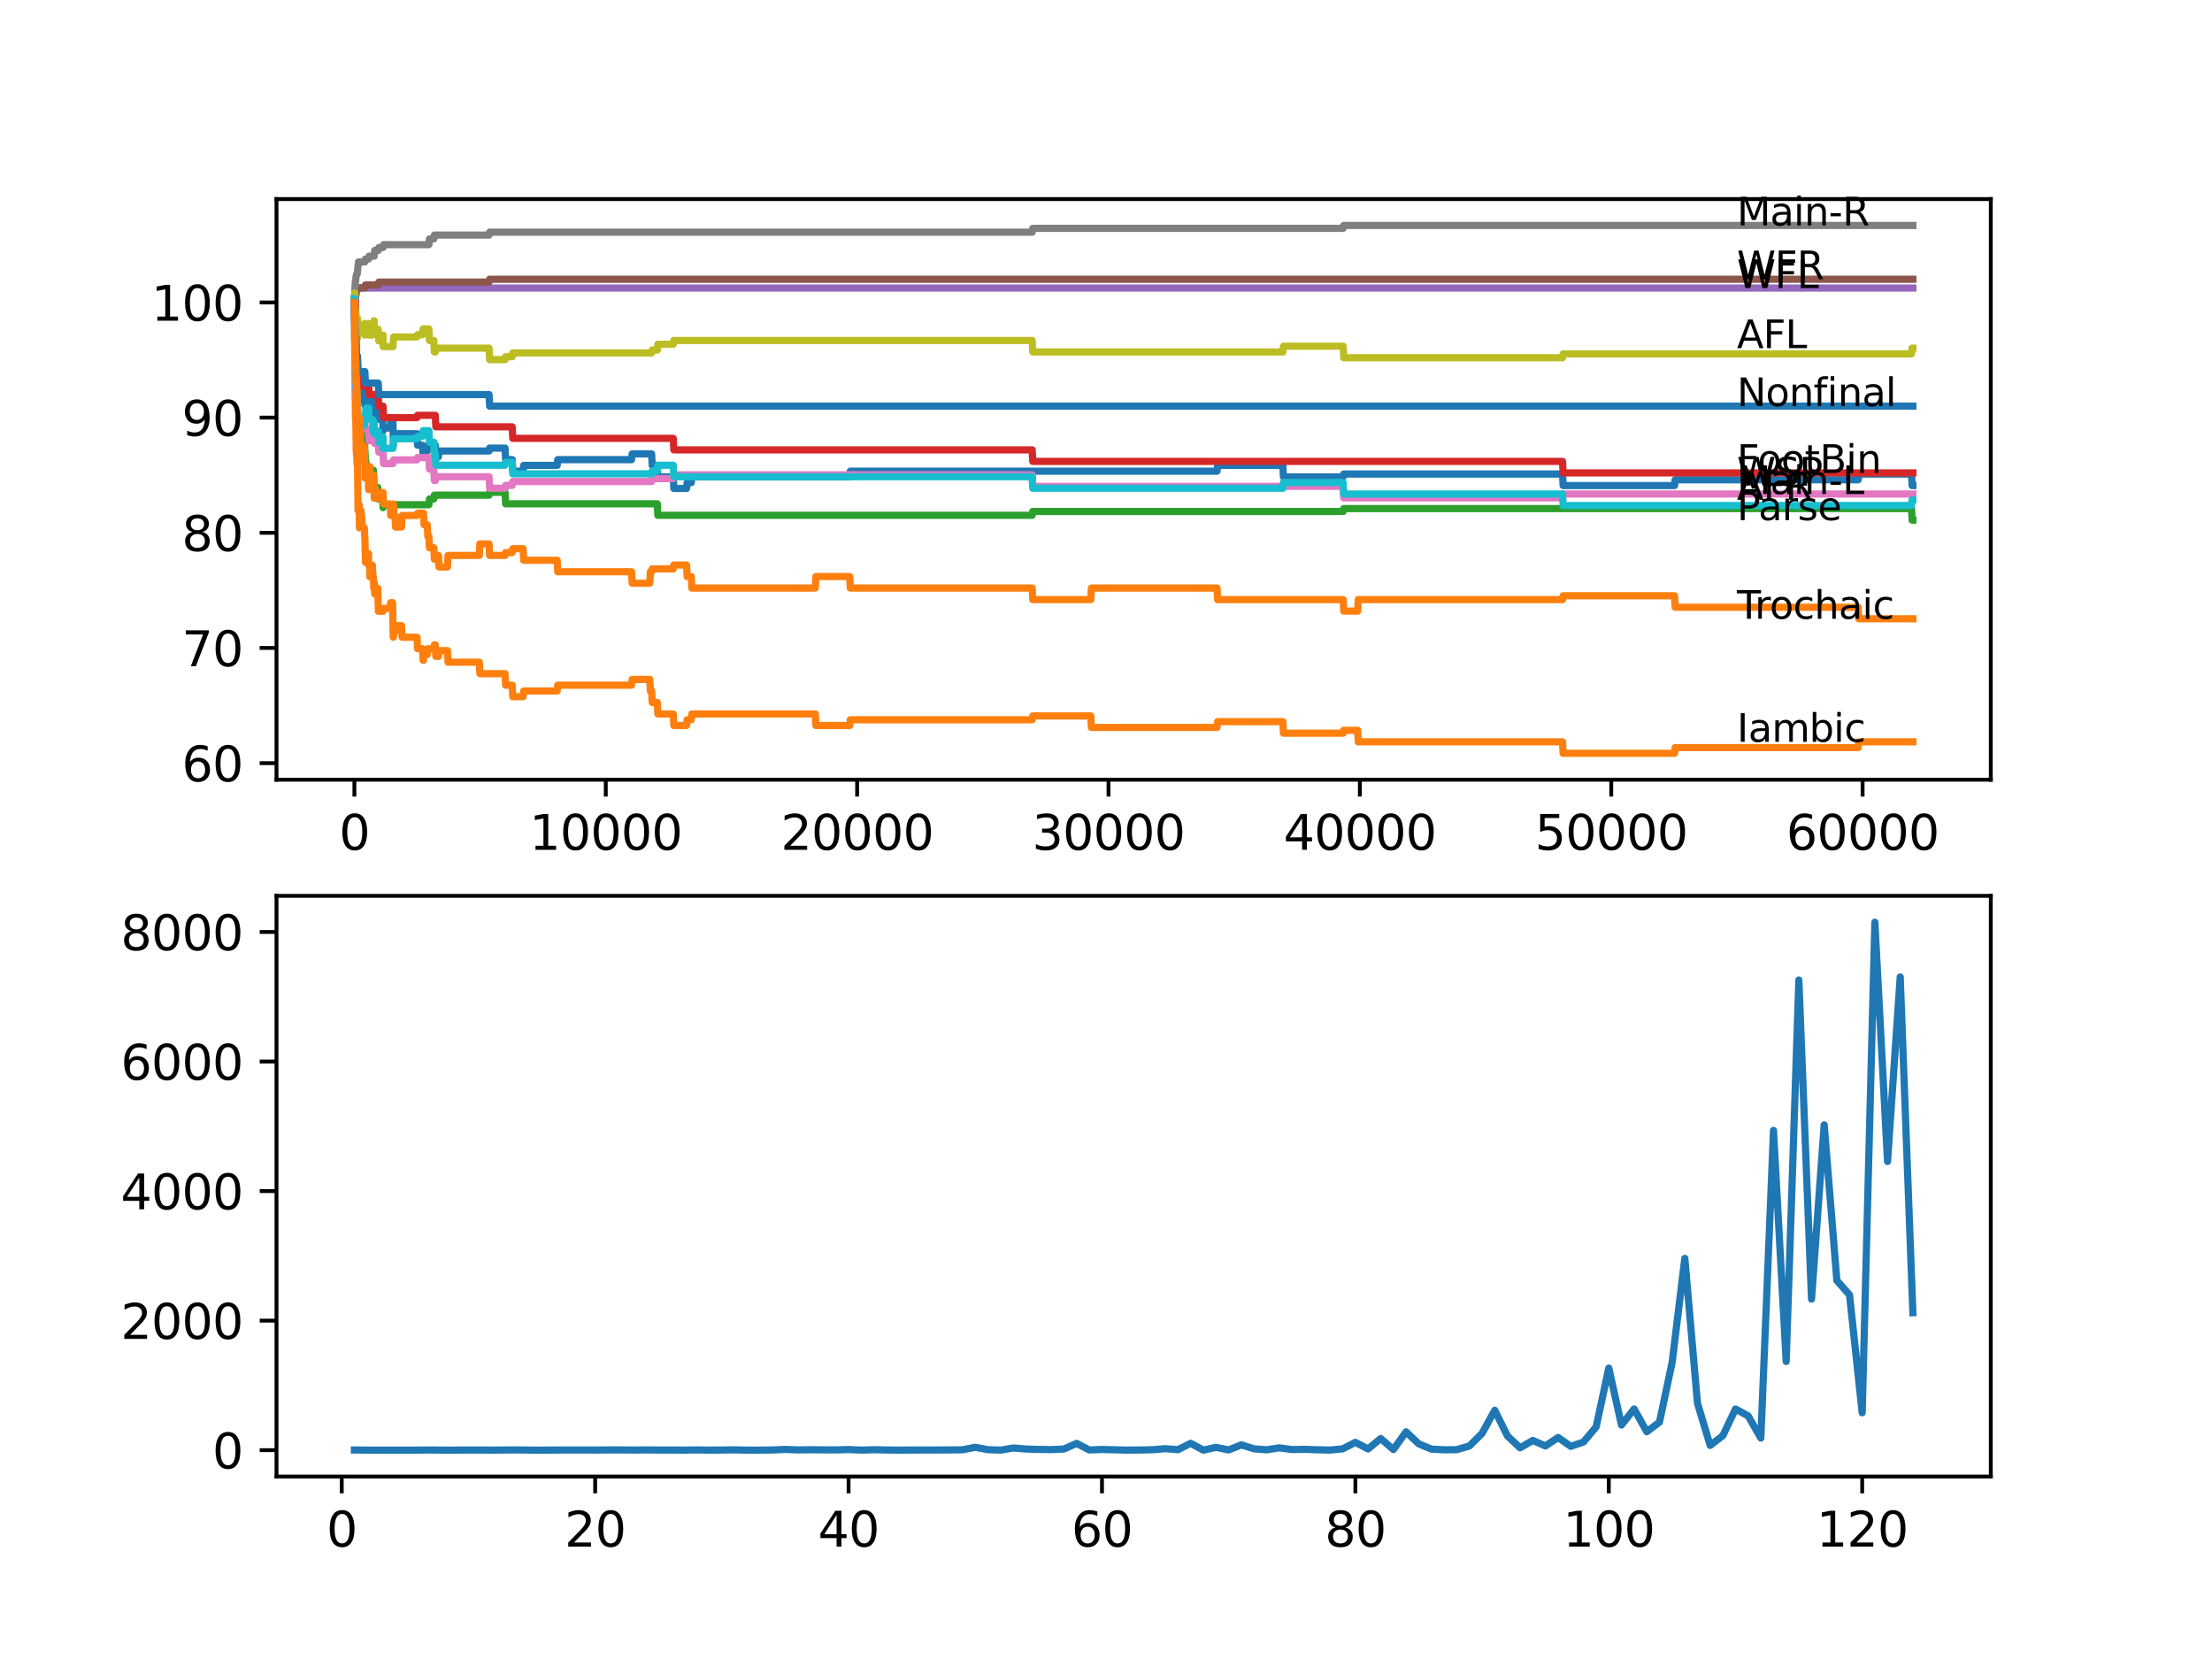 <?xml version="1.0" encoding="utf-8" standalone="no"?>
<!DOCTYPE svg PUBLIC "-//W3C//DTD SVG 1.1//EN"
  "http://www.w3.org/Graphics/SVG/1.1/DTD/svg11.dtd">
<svg xmlns:xlink="http://www.w3.org/1999/xlink" width="460.8pt" height="345.6pt" viewBox="0 0 460.8 345.6" xmlns="http://www.w3.org/2000/svg" version="1.1">
 <defs>
  <style type="text/css">*{stroke-linejoin: round; stroke-linecap: butt}</style>
 </defs>
 <g id="figure_1">
  <g id="patch_1">
   <path d="M 0 345.6 
L 460.8 345.6 
L 460.8 0 
L 0 0 
z
" style="fill: #ffffff"/>
  </g>
  <g id="axes_1">
   <g id="patch_2">
    <path d="M 57.6 162.432 
L 414.72 162.432 
L 414.72 41.472 
L 57.6 41.472 
z
" style="fill: #ffffff"/>
   </g>
   <g id="matplotlib.axis_1">
    <g id="xtick_1">
     <g id="line2d_1">
      <defs>
       <path id="ma558ef5cb5" d="M 0 0 
L 0 3.5 
" style="stroke: #000000; stroke-width: 0.8"/>
      </defs>
      <g>
       <use xlink:href="#ma558ef5cb5" x="73.827" y="162.432" style="stroke: #000000; stroke-width: 0.8"/>
      </g>
     </g>
     <g id="text_1">
      <!-- 0 -->
      <g transform="translate(70.646 177.03)scale(0.1 -0.1)">
       <defs>
        <path id="DejaVuSans-30" d="M 2034 4250 
Q 1547 4250 1301 3770 
Q 1056 3291 1056 2328 
Q 1056 1369 1301 889 
Q 1547 409 2034 409 
Q 2525 409 2770 889 
Q 3016 1369 3016 2328 
Q 3016 3291 2770 3770 
Q 2525 4250 2034 4250 
z
M 2034 4750 
Q 2819 4750 3233 4129 
Q 3647 3509 3647 2328 
Q 3647 1150 3233 529 
Q 2819 -91 2034 -91 
Q 1250 -91 836 529 
Q 422 1150 422 2328 
Q 422 3509 836 4129 
Q 1250 4750 2034 4750 
z
" transform="scale(0.016)"/>
       </defs>
       <use xlink:href="#DejaVuSans-30"/>
      </g>
     </g>
    </g>
    <g id="xtick_2">
     <g id="line2d_2">
      <g>
       <use xlink:href="#ma558ef5cb5" x="126.192" y="162.432" style="stroke: #000000; stroke-width: 0.8"/>
      </g>
     </g>
     <g id="text_2">
      <!-- 10000 -->
      <g transform="translate(110.286 177.03)scale(0.1 -0.1)">
       <defs>
        <path id="DejaVuSans-31" d="M 794 531 
L 1825 531 
L 1825 4091 
L 703 3866 
L 703 4441 
L 1819 4666 
L 2450 4666 
L 2450 531 
L 3481 531 
L 3481 0 
L 794 0 
L 794 531 
z
" transform="scale(0.016)"/>
       </defs>
       <use xlink:href="#DejaVuSans-31"/>
       <use xlink:href="#DejaVuSans-30" x="63.623"/>
       <use xlink:href="#DejaVuSans-30" x="127.246"/>
       <use xlink:href="#DejaVuSans-30" x="190.869"/>
       <use xlink:href="#DejaVuSans-30" x="254.492"/>
      </g>
     </g>
    </g>
    <g id="xtick_3">
     <g id="line2d_3">
      <g>
       <use xlink:href="#ma558ef5cb5" x="178.556" y="162.432" style="stroke: #000000; stroke-width: 0.8"/>
      </g>
     </g>
     <g id="text_3">
      <!-- 20000 -->
      <g transform="translate(162.65 177.03)scale(0.1 -0.1)">
       <defs>
        <path id="DejaVuSans-32" d="M 1228 531 
L 3431 531 
L 3431 0 
L 469 0 
L 469 531 
Q 828 903 1448 1529 
Q 2069 2156 2228 2338 
Q 2531 2678 2651 2914 
Q 2772 3150 2772 3378 
Q 2772 3750 2511 3984 
Q 2250 4219 1831 4219 
Q 1534 4219 1204 4116 
Q 875 4013 500 3803 
L 500 4441 
Q 881 4594 1212 4672 
Q 1544 4750 1819 4750 
Q 2544 4750 2975 4387 
Q 3406 4025 3406 3419 
Q 3406 3131 3298 2873 
Q 3191 2616 2906 2266 
Q 2828 2175 2409 1742 
Q 1991 1309 1228 531 
z
" transform="scale(0.016)"/>
       </defs>
       <use xlink:href="#DejaVuSans-32"/>
       <use xlink:href="#DejaVuSans-30" x="63.623"/>
       <use xlink:href="#DejaVuSans-30" x="127.246"/>
       <use xlink:href="#DejaVuSans-30" x="190.869"/>
       <use xlink:href="#DejaVuSans-30" x="254.492"/>
      </g>
     </g>
    </g>
    <g id="xtick_4">
     <g id="line2d_4">
      <g>
       <use xlink:href="#ma558ef5cb5" x="230.921" y="162.432" style="stroke: #000000; stroke-width: 0.8"/>
      </g>
     </g>
     <g id="text_4">
      <!-- 30000 -->
      <g transform="translate(215.015 177.03)scale(0.1 -0.1)">
       <defs>
        <path id="DejaVuSans-33" d="M 2597 2516 
Q 3050 2419 3304 2112 
Q 3559 1806 3559 1356 
Q 3559 666 3084 287 
Q 2609 -91 1734 -91 
Q 1441 -91 1130 -33 
Q 819 25 488 141 
L 488 750 
Q 750 597 1062 519 
Q 1375 441 1716 441 
Q 2309 441 2620 675 
Q 2931 909 2931 1356 
Q 2931 1769 2642 2001 
Q 2353 2234 1838 2234 
L 1294 2234 
L 1294 2753 
L 1863 2753 
Q 2328 2753 2575 2939 
Q 2822 3125 2822 3475 
Q 2822 3834 2567 4026 
Q 2313 4219 1838 4219 
Q 1578 4219 1281 4162 
Q 984 4106 628 3988 
L 628 4550 
Q 988 4650 1302 4700 
Q 1616 4750 1894 4750 
Q 2613 4750 3031 4423 
Q 3450 4097 3450 3541 
Q 3450 3153 3228 2886 
Q 3006 2619 2597 2516 
z
" transform="scale(0.016)"/>
       </defs>
       <use xlink:href="#DejaVuSans-33"/>
       <use xlink:href="#DejaVuSans-30" x="63.623"/>
       <use xlink:href="#DejaVuSans-30" x="127.246"/>
       <use xlink:href="#DejaVuSans-30" x="190.869"/>
       <use xlink:href="#DejaVuSans-30" x="254.492"/>
      </g>
     </g>
    </g>
    <g id="xtick_5">
     <g id="line2d_5">
      <g>
       <use xlink:href="#ma558ef5cb5" x="283.285" y="162.432" style="stroke: #000000; stroke-width: 0.8"/>
      </g>
     </g>
     <g id="text_5">
      <!-- 40000 -->
      <g transform="translate(267.379 177.03)scale(0.1 -0.1)">
       <defs>
        <path id="DejaVuSans-34" d="M 2419 4116 
L 825 1625 
L 2419 1625 
L 2419 4116 
z
M 2253 4666 
L 3047 4666 
L 3047 1625 
L 3713 1625 
L 3713 1100 
L 3047 1100 
L 3047 0 
L 2419 0 
L 2419 1100 
L 313 1100 
L 313 1709 
L 2253 4666 
z
" transform="scale(0.016)"/>
       </defs>
       <use xlink:href="#DejaVuSans-34"/>
       <use xlink:href="#DejaVuSans-30" x="63.623"/>
       <use xlink:href="#DejaVuSans-30" x="127.246"/>
       <use xlink:href="#DejaVuSans-30" x="190.869"/>
       <use xlink:href="#DejaVuSans-30" x="254.492"/>
      </g>
     </g>
    </g>
    <g id="xtick_6">
     <g id="line2d_6">
      <g>
       <use xlink:href="#ma558ef5cb5" x="335.65" y="162.432" style="stroke: #000000; stroke-width: 0.8"/>
      </g>
     </g>
     <g id="text_6">
      <!-- 50000 -->
      <g transform="translate(319.744 177.03)scale(0.1 -0.1)">
       <defs>
        <path id="DejaVuSans-35" d="M 691 4666 
L 3169 4666 
L 3169 4134 
L 1269 4134 
L 1269 2991 
Q 1406 3038 1543 3061 
Q 1681 3084 1819 3084 
Q 2600 3084 3056 2656 
Q 3513 2228 3513 1497 
Q 3513 744 3044 326 
Q 2575 -91 1722 -91 
Q 1428 -91 1123 -41 
Q 819 9 494 109 
L 494 744 
Q 775 591 1075 516 
Q 1375 441 1709 441 
Q 2250 441 2565 725 
Q 2881 1009 2881 1497 
Q 2881 1984 2565 2268 
Q 2250 2553 1709 2553 
Q 1456 2553 1204 2497 
Q 953 2441 691 2322 
L 691 4666 
z
" transform="scale(0.016)"/>
       </defs>
       <use xlink:href="#DejaVuSans-35"/>
       <use xlink:href="#DejaVuSans-30" x="63.623"/>
       <use xlink:href="#DejaVuSans-30" x="127.246"/>
       <use xlink:href="#DejaVuSans-30" x="190.869"/>
       <use xlink:href="#DejaVuSans-30" x="254.492"/>
      </g>
     </g>
    </g>
    <g id="xtick_7">
     <g id="line2d_7">
      <g>
       <use xlink:href="#ma558ef5cb5" x="388.014" y="162.432" style="stroke: #000000; stroke-width: 0.8"/>
      </g>
     </g>
     <g id="text_7">
      <!-- 60000 -->
      <g transform="translate(372.108 177.03)scale(0.1 -0.1)">
       <defs>
        <path id="DejaVuSans-36" d="M 2113 2584 
Q 1688 2584 1439 2293 
Q 1191 2003 1191 1497 
Q 1191 994 1439 701 
Q 1688 409 2113 409 
Q 2538 409 2786 701 
Q 3034 994 3034 1497 
Q 3034 2003 2786 2293 
Q 2538 2584 2113 2584 
z
M 3366 4563 
L 3366 3988 
Q 3128 4100 2886 4159 
Q 2644 4219 2406 4219 
Q 1781 4219 1451 3797 
Q 1122 3375 1075 2522 
Q 1259 2794 1537 2939 
Q 1816 3084 2150 3084 
Q 2853 3084 3261 2657 
Q 3669 2231 3669 1497 
Q 3669 778 3244 343 
Q 2819 -91 2113 -91 
Q 1303 -91 875 529 
Q 447 1150 447 2328 
Q 447 3434 972 4092 
Q 1497 4750 2381 4750 
Q 2619 4750 2861 4703 
Q 3103 4656 3366 4563 
z
" transform="scale(0.016)"/>
       </defs>
       <use xlink:href="#DejaVuSans-36"/>
       <use xlink:href="#DejaVuSans-30" x="63.623"/>
       <use xlink:href="#DejaVuSans-30" x="127.246"/>
       <use xlink:href="#DejaVuSans-30" x="190.869"/>
       <use xlink:href="#DejaVuSans-30" x="254.492"/>
      </g>
     </g>
    </g>
   </g>
   <g id="matplotlib.axis_2">
    <g id="ytick_1">
     <g id="line2d_8">
      <defs>
       <path id="mbc80a3829b" d="M 0 0 
L -3.5 0 
" style="stroke: #000000; stroke-width: 0.8"/>
      </defs>
      <g>
       <use xlink:href="#mbc80a3829b" x="57.6" y="158.973" style="stroke: #000000; stroke-width: 0.8"/>
      </g>
     </g>
     <g id="text_8">
      <!-- 60 -->
      <g transform="translate(37.875 162.772)scale(0.1 -0.1)">
       <use xlink:href="#DejaVuSans-36"/>
       <use xlink:href="#DejaVuSans-30" x="63.623"/>
      </g>
     </g>
    </g>
    <g id="ytick_2">
     <g id="line2d_9">
      <g>
       <use xlink:href="#mbc80a3829b" x="57.6" y="134.981" style="stroke: #000000; stroke-width: 0.8"/>
      </g>
     </g>
     <g id="text_9">
      <!-- 70 -->
      <g transform="translate(37.875 138.78)scale(0.1 -0.1)">
       <defs>
        <path id="DejaVuSans-37" d="M 525 4666 
L 3525 4666 
L 3525 4397 
L 1831 0 
L 1172 0 
L 2766 4134 
L 525 4134 
L 525 4666 
z
" transform="scale(0.016)"/>
       </defs>
       <use xlink:href="#DejaVuSans-37"/>
       <use xlink:href="#DejaVuSans-30" x="63.623"/>
      </g>
     </g>
    </g>
    <g id="ytick_3">
     <g id="line2d_10">
      <g>
       <use xlink:href="#mbc80a3829b" x="57.6" y="110.989" style="stroke: #000000; stroke-width: 0.8"/>
      </g>
     </g>
     <g id="text_10">
      <!-- 80 -->
      <g transform="translate(37.875 114.788)scale(0.1 -0.1)">
       <defs>
        <path id="DejaVuSans-38" d="M 2034 2216 
Q 1584 2216 1326 1975 
Q 1069 1734 1069 1313 
Q 1069 891 1326 650 
Q 1584 409 2034 409 
Q 2484 409 2743 651 
Q 3003 894 3003 1313 
Q 3003 1734 2745 1975 
Q 2488 2216 2034 2216 
z
M 1403 2484 
Q 997 2584 770 2862 
Q 544 3141 544 3541 
Q 544 4100 942 4425 
Q 1341 4750 2034 4750 
Q 2731 4750 3128 4425 
Q 3525 4100 3525 3541 
Q 3525 3141 3298 2862 
Q 3072 2584 2669 2484 
Q 3125 2378 3379 2068 
Q 3634 1759 3634 1313 
Q 3634 634 3220 271 
Q 2806 -91 2034 -91 
Q 1263 -91 848 271 
Q 434 634 434 1313 
Q 434 1759 690 2068 
Q 947 2378 1403 2484 
z
M 1172 3481 
Q 1172 3119 1398 2916 
Q 1625 2713 2034 2713 
Q 2441 2713 2670 2916 
Q 2900 3119 2900 3481 
Q 2900 3844 2670 4047 
Q 2441 4250 2034 4250 
Q 1625 4250 1398 4047 
Q 1172 3844 1172 3481 
z
" transform="scale(0.016)"/>
       </defs>
       <use xlink:href="#DejaVuSans-38"/>
       <use xlink:href="#DejaVuSans-30" x="63.623"/>
      </g>
     </g>
    </g>
    <g id="ytick_4">
     <g id="line2d_11">
      <g>
       <use xlink:href="#mbc80a3829b" x="57.6" y="86.997" style="stroke: #000000; stroke-width: 0.8"/>
      </g>
     </g>
     <g id="text_11">
      <!-- 90 -->
      <g transform="translate(37.875 90.796)scale(0.1 -0.1)">
       <defs>
        <path id="DejaVuSans-39" d="M 703 97 
L 703 672 
Q 941 559 1184 500 
Q 1428 441 1663 441 
Q 2288 441 2617 861 
Q 2947 1281 2994 2138 
Q 2813 1869 2534 1725 
Q 2256 1581 1919 1581 
Q 1219 1581 811 2004 
Q 403 2428 403 3163 
Q 403 3881 828 4315 
Q 1253 4750 1959 4750 
Q 2769 4750 3195 4129 
Q 3622 3509 3622 2328 
Q 3622 1225 3098 567 
Q 2575 -91 1691 -91 
Q 1453 -91 1209 -44 
Q 966 3 703 97 
z
M 1959 2075 
Q 2384 2075 2632 2365 
Q 2881 2656 2881 3163 
Q 2881 3666 2632 3958 
Q 2384 4250 1959 4250 
Q 1534 4250 1286 3958 
Q 1038 3666 1038 3163 
Q 1038 2656 1286 2365 
Q 1534 2075 1959 2075 
z
" transform="scale(0.016)"/>
       </defs>
       <use xlink:href="#DejaVuSans-39"/>
       <use xlink:href="#DejaVuSans-30" x="63.623"/>
      </g>
     </g>
    </g>
    <g id="ytick_5">
     <g id="line2d_12">
      <g>
       <use xlink:href="#mbc80a3829b" x="57.6" y="63.005" style="stroke: #000000; stroke-width: 0.8"/>
      </g>
     </g>
     <g id="text_12">
      <!-- 100 -->
      <g transform="translate(31.512 66.804)scale(0.1 -0.1)">
       <use xlink:href="#DejaVuSans-31"/>
       <use xlink:href="#DejaVuSans-30" x="63.623"/>
       <use xlink:href="#DejaVuSans-30" x="127.246"/>
      </g>
     </g>
    </g>
   </g>
   <g id="line2d_13">
    <path d="M 73.833 65.404 
L 73.843 65.404 
L 73.864 63.005 
L 73.896 67.323 
L 73.953 64.924 
L 73.958 64.924 
L 74.063 71.722 
L 74.079 71.122 
L 74.095 71.122 
L 74.215 76.64 
L 74.273 76.64 
L 74.294 79.04 
L 74.377 76.64 
L 74.487 74.161 
L 74.587 83.758 
L 74.613 82.558 
L 74.87 82.558 
L 74.985 81.359 
L 75.048 81.359 
L 75.168 78.96 
L 75.205 78.96 
L 75.252 81.359 
L 75.315 80.159 
L 75.896 80.159 
L 76.006 82.558 
L 76.022 81.959 
L 76.027 84.358 
L 76.1 84.358 
L 76.179 84.358 
L 76.221 83.158 
L 76.226 85.557 
L 76.283 85.557 
L 76.776 85.557 
L 76.891 84.958 
L 77.032 84.958 
L 77.147 83.758 
L 77.462 83.758 
L 77.577 82.558 
L 77.791 82.558 
L 77.844 84.958 
L 77.901 83.758 
L 77.912 83.758 
L 78.027 86.157 
L 78.064 86.157 
L 78.179 84.958 
L 78.697 84.958 
L 78.813 87.357 
L 79.739 87.357 
L 79.792 89.756 
L 79.849 89.156 
L 81.274 89.156 
L 81.389 87.957 
L 81.871 87.957 
L 81.944 92.755 
L 81.986 91.555 
L 82.284 91.555 
L 82.4 90.356 
L 86.871 90.356 
L 86.987 92.755 
L 88.024 92.755 
L 88.139 95.154 
L 88.217 95.154 
L 88.332 93.955 
L 89.003 93.955 
L 89.118 92.755 
L 90.678 92.755 
L 90.794 95.154 
L 91.338 95.154 
L 91.453 93.955 
L 101.879 93.955 
L 101.994 93.355 
L 105.21 93.355 
L 105.325 95.754 
L 106.702 95.754 
L 106.817 98.153 
L 108.969 98.153 
L 109.084 96.954 
L 116.065 96.954 
L 116.18 95.754 
L 131.57 95.754 
L 131.685 94.554 
L 135.748 94.554 
L 135.864 96.954 
L 136.921 96.954 
L 137.037 99.353 
L 140.252 99.353 
L 140.367 101.752 
L 143.022 101.752 
L 143.137 100.552 
L 144.001 100.552 
L 144.116 99.353 
L 177.017 99.353 
L 177.132 98.153 
L 253.532 98.153 
L 253.647 96.954 
L 267.246 96.954 
L 267.361 99.353 
L 279.803 99.353 
L 279.918 98.753 
L 325.507 98.753 
L 325.622 101.152 
L 348.846 101.152 
L 348.961 99.953 
L 387.098 99.953 
L 387.213 98.753 
L 398.21 98.753 
L 398.325 101.152 
L 398.487 101.152 
L 398.487 101.152 
" clip-path="url(#p330c44d736)" style="fill: none; stroke: #1f77b4; stroke-width: 1.5; stroke-linecap: square"/>
   </g>
   <g id="line2d_14">
    <path d="M 73.833 65.404 
L 73.843 65.404 
L 73.99 83.318 
L 73.995 83.318 
L 74.011 82.119 
L 74.047 86.917 
L 74.089 86.317 
L 74.095 86.317 
L 74.22 94.235 
L 74.273 94.235 
L 74.377 96.634 
L 74.383 95.434 
L 74.435 95.434 
L 74.487 94.355 
L 74.498 99.153 
L 74.503 99.153 
L 74.587 106.351 
L 74.623 105.151 
L 74.822 105.151 
L 74.87 109.949 
L 74.938 108.75 
L 75.048 108.75 
L 75.168 106.351 
L 75.205 106.351 
L 75.252 108.75 
L 75.315 107.55 
L 75.346 107.55 
L 75.461 109.949 
L 75.896 109.949 
L 76.011 112.349 
L 76.022 112.349 
L 76.142 117.147 
L 76.179 117.147 
L 76.294 115.947 
L 76.776 115.947 
L 76.781 115.348 
L 76.786 117.747 
L 76.87 117.747 
L 77.011 117.747 
L 77.032 120.146 
L 77.121 118.946 
L 77.462 118.946 
L 77.572 117.747 
L 77.687 120.146 
L 77.791 120.146 
L 77.844 122.545 
L 77.901 121.346 
L 77.954 121.346 
L 78.064 123.745 
L 78.179 122.545 
L 78.697 122.545 
L 78.818 127.344 
L 79.792 127.344 
L 79.907 126.744 
L 81.274 126.744 
L 81.389 125.544 
L 81.787 125.544 
L 81.913 132.742 
L 81.944 132.742 
L 82.059 131.542 
L 82.284 131.542 
L 82.4 130.343 
L 83.646 130.343 
L 83.761 132.742 
L 86.871 132.742 
L 86.987 135.141 
L 88.024 135.141 
L 88.139 137.54 
L 88.217 137.54 
L 88.332 136.341 
L 89.003 136.341 
L 89.118 135.141 
L 90.369 135.141 
L 90.485 134.341 
L 90.678 134.341 
L 90.794 136.74 
L 91.338 136.74 
L 91.453 135.541 
L 93.213 135.541 
L 93.328 137.94 
L 99.847 137.94 
L 99.963 140.339 
L 105.21 140.339 
L 105.325 142.739 
L 106.702 142.739 
L 106.817 145.138 
L 108.969 145.138 
L 109.084 143.938 
L 116.065 143.938 
L 116.18 142.739 
L 131.57 142.739 
L 131.685 141.539 
L 135.366 141.539 
L 135.481 143.938 
L 135.748 143.938 
L 135.864 146.337 
L 136.921 146.337 
L 137.037 148.737 
L 140.252 148.737 
L 140.367 151.136 
L 143.022 151.136 
L 143.137 149.936 
L 144.001 149.936 
L 144.116 148.737 
L 169.848 148.737 
L 169.963 151.136 
L 177.017 151.136 
L 177.132 149.936 
L 215.023 149.936 
L 215.138 149.136 
L 227.234 149.136 
L 227.35 151.536 
L 253.532 151.536 
L 253.647 150.336 
L 267.246 150.336 
L 267.361 152.735 
L 279.803 152.735 
L 279.918 152.135 
L 282.83 152.135 
L 282.945 154.535 
L 325.507 154.535 
L 325.622 156.934 
L 348.846 156.934 
L 348.961 155.734 
L 387.098 155.734 
L 387.213 154.535 
L 398.487 154.535 
L 398.487 154.535 
" clip-path="url(#p330c44d736)" style="fill: none; stroke: #ff7f0e; stroke-width: 1.5; stroke-linecap: square"/>
   </g>
   <g id="line2d_15">
    <path d="M 73.833 65.404 
L 73.843 65.404 
L 73.859 64.204 
L 73.911 71.322 
L 73.917 71.322 
L 73.964 70.123 
L 73.985 74.121 
L 74 74.121 
L 74.011 74.121 
L 74.021 73.321 
L 74.026 75.721 
L 74.115 73.921 
L 74.236 80.039 
L 74.43 80.039 
L 74.435 79.24 
L 74.498 85.957 
L 74.503 85.957 
L 74.555 88.356 
L 74.613 87.157 
L 75.205 87.157 
L 75.32 89.556 
L 75.896 89.556 
L 76.006 94.355 
L 76.011 93.755 
L 76.022 93.755 
L 76.137 96.154 
L 76.221 96.154 
L 76.336 98.553 
L 76.776 98.553 
L 76.891 97.953 
L 77.791 97.953 
L 77.907 100.353 
L 77.912 100.353 
L 77.943 102.752 
L 78.022 101.552 
L 78.697 101.552 
L 78.797 103.951 
L 78.807 103.352 
L 79.739 103.352 
L 79.792 105.751 
L 79.849 105.151 
L 89.343 105.151 
L 89.458 103.951 
L 90.369 103.951 
L 90.485 103.152 
L 101.879 103.152 
L 101.994 102.552 
L 105.21 102.552 
L 105.325 104.951 
L 136.921 104.951 
L 137.037 107.35 
L 215.023 107.35 
L 215.138 106.55 
L 279.803 106.55 
L 279.918 105.951 
L 398.21 105.951 
L 398.325 108.35 
L 398.487 108.35 
L 398.487 108.35 
" clip-path="url(#p330c44d736)" style="fill: none; stroke: #2ca02c; stroke-width: 1.5; stroke-linecap: square"/>
   </g>
   <g id="line2d_16">
    <path d="M 73.833 63.005 
L 73.854 63.005 
L 73.969 62.605 
L 73.979 62.605 
L 74.042 61.805 
L 74.047 64.204 
L 74.074 64.204 
L 74.205 73.801 
L 74.273 73.801 
L 74.388 76.201 
L 74.435 76.201 
L 74.472 75.601 
L 74.477 78 
L 74.529 78 
L 74.534 78 
L 74.65 80.399 
L 75.896 80.399 
L 76.011 79.799 
L 76.776 79.799 
L 76.891 82.199 
L 78.797 82.199 
L 78.912 84.598 
L 79.792 84.598 
L 79.907 86.997 
L 86.871 86.997 
L 86.987 86.517 
L 90.678 86.517 
L 90.794 88.916 
L 106.702 88.916 
L 106.817 91.316 
L 140.252 91.316 
L 140.367 93.715 
L 215.023 93.715 
L 215.138 96.114 
L 325.507 96.114 
L 325.622 98.513 
L 398.487 98.513 
L 398.487 98.513 
" clip-path="url(#p330c44d736)" style="fill: none; stroke: #d62728; stroke-width: 1.5; stroke-linecap: square"/>
   </g>
   <g id="line2d_17">
    <path d="M 73.833 63.005 
L 73.843 63.005 
L 73.869 64.604 
L 73.958 62.005 
L 74.011 62.005 
L 74.131 60.006 
L 398.487 60.006 
L 398.487 60.006 
" clip-path="url(#p330c44d736)" style="fill: none; stroke: #9467bd; stroke-width: 1.5; stroke-linecap: square"/>
   </g>
   <g id="line2d_18">
    <path d="M 73.833 63.005 
L 73.854 63.005 
L 73.979 61.525 
L 74.147 61.525 
L 74.267 60.446 
L 74.472 60.446 
L 74.587 59.966 
L 76.006 59.966 
L 76.121 59.366 
L 78.797 59.366 
L 78.912 58.766 
L 101.879 58.766 
L 101.994 58.166 
L 398.487 58.166 
L 398.487 58.166 
" clip-path="url(#p330c44d736)" style="fill: none; stroke: #8c564b; stroke-width: 1.5; stroke-linecap: square"/>
   </g>
   <g id="line2d_19">
    <path d="M 73.833 65.404 
L 73.859 65.404 
L 73.995 79 
L 74.042 79 
L 74.063 78.2 
L 74.068 80.599 
L 74.147 78.6 
L 74.267 83.398 
L 74.273 83.398 
L 74.388 82.598 
L 74.43 82.598 
L 74.503 87.397 
L 74.545 85.797 
L 74.555 85.797 
L 74.671 88.197 
L 75.205 88.197 
L 75.32 87.597 
L 76.001 87.597 
L 76.006 86.997 
L 76.011 89.396 
L 76.095 89.396 
L 76.776 89.396 
L 76.891 91.795 
L 77.603 91.795 
L 77.718 90.596 
L 77.791 90.596 
L 77.907 89.996 
L 77.943 89.996 
L 78.059 92.395 
L 78.697 92.395 
L 78.797 91.795 
L 78.912 94.195 
L 79.792 94.195 
L 79.907 96.594 
L 81.871 96.594 
L 81.986 95.794 
L 86.871 95.794 
L 86.987 95.314 
L 89.343 95.314 
L 89.458 97.713 
L 90.369 97.713 
L 90.485 100.113 
L 90.678 100.113 
L 90.794 99.313 
L 101.879 99.313 
L 101.994 101.712 
L 105.21 101.712 
L 105.325 101.112 
L 106.702 101.112 
L 106.817 100.313 
L 135.748 100.313 
L 135.864 99.713 
L 140.252 99.713 
L 140.367 98.913 
L 215.023 98.913 
L 215.138 101.312 
L 279.803 101.312 
L 279.918 103.711 
L 325.507 103.711 
L 325.622 102.912 
L 398.487 102.912 
L 398.487 102.912 
" clip-path="url(#p330c44d736)" style="fill: none; stroke: #e377c2; stroke-width: 1.5; stroke-linecap: square"/>
   </g>
   <g id="line2d_20">
    <path d="M 73.833 62.205 
L 73.854 62.205 
L 74.006 58.726 
L 74.063 58.726 
L 74.184 57.527 
L 74.194 57.527 
L 74.309 57.047 
L 74.43 57.047 
L 74.545 55.767 
L 74.555 55.767 
L 74.671 54.568 
L 76.006 54.568 
L 76.121 53.968 
L 76.776 53.968 
L 76.891 53.368 
L 77.943 53.368 
L 78.059 52.168 
L 78.797 52.168 
L 78.912 51.569 
L 79.792 51.569 
L 79.907 50.969 
L 89.343 50.969 
L 89.458 49.769 
L 90.369 49.769 
L 90.485 48.97 
L 101.879 48.97 
L 101.994 48.37 
L 215.023 48.37 
L 215.138 47.57 
L 279.803 47.57 
L 279.918 46.97 
L 398.487 46.97 
L 398.487 46.97 
" clip-path="url(#p330c44d736)" style="fill: none; stroke: #7f7f7f; stroke-width: 1.5; stroke-linecap: square"/>
   </g>
   <g id="line2d_21">
    <path d="M 73.833 62.205 
L 73.859 62.205 
L 73.885 61.006 
L 73.911 65.004 
L 73.922 65.004 
L 73.979 67.803 
L 74.032 65.804 
L 74.042 65.804 
L 74.068 67.403 
L 74.147 64.604 
L 74.21 68.203 
L 74.262 67.004 
L 74.273 67.004 
L 74.388 66.204 
L 74.43 66.204 
L 74.487 70.402 
L 74.54 66.804 
L 74.555 66.804 
L 74.671 69.203 
L 75.205 69.203 
L 75.32 68.603 
L 75.896 68.603 
L 76.006 67.403 
L 76.022 69.803 
L 76.116 68.603 
L 76.221 68.603 
L 76.336 67.403 
L 76.776 67.403 
L 76.891 69.803 
L 77.603 69.803 
L 77.718 68.603 
L 77.791 68.603 
L 77.907 68.003 
L 77.912 68.003 
L 77.943 66.804 
L 77.949 69.203 
L 78.017 69.203 
L 78.697 69.203 
L 78.797 68.603 
L 78.912 71.002 
L 79.739 71.002 
L 79.792 69.803 
L 79.797 72.202 
L 79.844 72.202 
L 81.871 72.202 
L 81.991 70.202 
L 86.871 70.202 
L 86.987 69.723 
L 88.024 69.723 
L 88.139 68.523 
L 89.343 68.523 
L 89.458 70.922 
L 90.369 70.922 
L 90.485 73.321 
L 90.678 73.321 
L 90.794 72.522 
L 101.879 72.522 
L 101.994 74.921 
L 105.21 74.921 
L 105.325 74.321 
L 106.702 74.321 
L 106.817 73.521 
L 135.748 73.521 
L 135.864 72.922 
L 136.921 72.922 
L 137.037 71.722 
L 140.252 71.722 
L 140.367 70.922 
L 215.023 70.922 
L 215.138 73.321 
L 267.246 73.321 
L 267.361 72.122 
L 279.803 72.122 
L 279.918 74.521 
L 325.507 74.521 
L 325.622 73.721 
L 398.21 73.721 
L 398.325 72.522 
L 398.487 72.522 
L 398.487 72.522 
" clip-path="url(#p330c44d736)" style="fill: none; stroke: #bcbd22; stroke-width: 1.5; stroke-linecap: square"/>
   </g>
   <g id="line2d_22">
    <path d="M 73.833 62.205 
L 73.843 62.205 
L 73.958 69.403 
L 73.964 68.603 
L 73.969 67.403 
L 74.047 72.602 
L 74.053 72.602 
L 74.063 72.602 
L 74.184 80.599 
L 74.189 79.399 
L 74.194 79.399 
L 74.309 82.998 
L 74.43 82.998 
L 74.487 87.197 
L 74.545 86.797 
L 74.555 86.797 
L 74.671 89.196 
L 75.205 89.196 
L 75.32 88.596 
L 75.896 88.596 
L 76.016 87.397 
L 76.022 87.397 
L 76.137 86.197 
L 76.221 86.197 
L 76.336 84.998 
L 76.776 84.998 
L 76.891 87.397 
L 77.603 87.397 
L 77.718 89.796 
L 77.791 89.796 
L 77.907 89.196 
L 77.912 89.196 
L 77.943 87.997 
L 77.949 90.396 
L 78.017 90.396 
L 78.697 90.396 
L 78.797 89.796 
L 78.912 92.195 
L 79.739 92.195 
L 79.792 90.996 
L 79.797 93.395 
L 79.844 93.395 
L 81.871 93.395 
L 81.991 91.395 
L 86.871 91.395 
L 86.987 90.916 
L 88.024 90.916 
L 88.139 89.716 
L 89.343 89.716 
L 89.458 92.115 
L 90.369 92.115 
L 90.485 94.514 
L 90.678 94.514 
L 90.794 96.914 
L 105.21 96.914 
L 105.325 96.314 
L 106.702 96.314 
L 106.817 98.713 
L 135.748 98.713 
L 135.864 98.113 
L 136.921 98.113 
L 137.037 96.914 
L 140.252 96.914 
L 140.367 99.313 
L 215.023 99.313 
L 215.138 101.712 
L 267.246 101.712 
L 267.361 100.512 
L 279.803 100.512 
L 279.918 102.912 
L 325.507 102.912 
L 325.622 105.311 
L 398.21 105.311 
L 398.325 104.111 
L 398.487 104.111 
L 398.487 104.111 
" clip-path="url(#p330c44d736)" style="fill: none; stroke: #17becf; stroke-width: 1.5; stroke-linecap: square"/>
   </g>
   <g id="line2d_23">
    <path d="M 73.833 63.005 
L 73.854 63.005 
L 73.979 70.202 
L 74.147 70.202 
L 74.267 75.001 
L 74.472 75.001 
L 74.587 77.4 
L 76.006 77.4 
L 76.121 79.799 
L 78.797 79.799 
L 78.912 82.199 
L 101.879 82.199 
L 101.994 84.598 
L 398.487 84.598 
L 398.487 84.598 
" clip-path="url(#p330c44d736)" style="fill: none; stroke: #1f77b4; stroke-width: 1.5; stroke-linecap: square"/>
   </g>
   <g id="line2d_24">
    <path d="M 73.833 63.005 
L 73.848 63.005 
L 73.974 70.003 
L 73.995 70.003 
L 74.115 76.4 
L 74.142 75.601 
L 74.163 79.799 
L 74.199 79.799 
L 74.273 79.799 
L 74.294 79 
L 74.335 83.798 
L 74.372 81.399 
L 74.377 81.399 
L 74.487 90.996 
L 74.503 90.196 
L 74.519 90.196 
L 74.555 86.997 
L 74.592 91.795 
L 74.623 91.795 
L 74.822 91.795 
L 74.87 86.997 
L 74.938 89.396 
L 75.048 89.396 
L 75.168 94.195 
L 75.205 94.195 
L 75.252 93.595 
L 75.257 95.994 
L 75.299 95.994 
L 75.346 95.994 
L 75.461 93.595 
L 75.896 93.595 
L 75.912 92.995 
L 75.917 95.394 
L 75.969 95.394 
L 76.058 99.593 
L 76.079 97.194 
L 76.179 97.194 
L 76.294 99.593 
L 76.776 99.593 
L 76.781 101.992 
L 76.886 99.593 
L 77.011 99.593 
L 77.032 97.194 
L 77.121 99.593 
L 77.462 99.593 
L 77.572 101.992 
L 77.687 99.593 
L 77.791 99.593 
L 77.844 98.993 
L 77.849 101.392 
L 77.886 101.392 
L 77.943 101.392 
L 77.954 103.791 
L 78.053 101.392 
L 78.064 101.392 
L 78.179 103.791 
L 78.697 103.791 
L 78.818 102.592 
L 79.792 102.592 
L 79.907 104.991 
L 81.274 104.991 
L 81.389 107.39 
L 81.787 107.39 
L 81.902 104.991 
L 81.944 104.991 
L 82.059 107.39 
L 82.284 107.39 
L 82.4 109.789 
L 83.646 109.789 
L 83.761 107.39 
L 86.871 107.39 
L 86.987 106.91 
L 88.217 106.91 
L 88.332 109.31 
L 89.003 109.31 
L 89.118 111.709 
L 89.343 111.709 
L 89.458 114.108 
L 90.369 114.108 
L 90.485 116.507 
L 90.678 116.507 
L 90.794 115.707 
L 91.338 115.707 
L 91.453 118.107 
L 93.213 118.107 
L 93.328 115.707 
L 99.847 115.707 
L 99.963 113.308 
L 101.879 113.308 
L 101.994 115.707 
L 105.21 115.707 
L 105.325 115.108 
L 106.702 115.108 
L 106.817 114.308 
L 108.969 114.308 
L 109.084 116.707 
L 116.065 116.707 
L 116.18 119.106 
L 131.57 119.106 
L 131.685 121.506 
L 135.366 121.506 
L 135.481 119.106 
L 135.748 119.106 
L 135.864 118.507 
L 140.252 118.507 
L 140.367 117.707 
L 143.022 117.707 
L 143.137 120.106 
L 144.001 120.106 
L 144.116 122.505 
L 169.848 122.505 
L 169.963 120.106 
L 177.017 120.106 
L 177.132 122.505 
L 215.023 122.505 
L 215.138 124.904 
L 227.234 124.904 
L 227.35 122.505 
L 253.532 122.505 
L 253.647 124.904 
L 279.803 124.904 
L 279.918 127.304 
L 282.83 127.304 
L 282.945 124.904 
L 325.507 124.904 
L 325.622 124.105 
L 348.846 124.105 
L 348.961 126.504 
L 387.098 126.504 
L 387.213 128.903 
L 398.487 128.903 
L 398.487 128.903 
" clip-path="url(#p330c44d736)" style="fill: none; stroke: #ff7f0e; stroke-width: 1.5; stroke-linecap: square"/>
   </g>
   <g id="patch_3">
    <path d="M 57.6 162.432 
L 57.6 41.472 
" style="fill: none; stroke: #000000; stroke-width: 0.8; stroke-linejoin: miter; stroke-linecap: square"/>
   </g>
   <g id="patch_4">
    <path d="M 414.72 162.432 
L 414.72 41.472 
" style="fill: none; stroke: #000000; stroke-width: 0.8; stroke-linejoin: miter; stroke-linecap: square"/>
   </g>
   <g id="patch_5">
    <path d="M 57.6 162.432 
L 414.72 162.432 
" style="fill: none; stroke: #000000; stroke-width: 0.8; stroke-linejoin: miter; stroke-linecap: square"/>
   </g>
   <g id="patch_6">
    <path d="M 57.6 41.472 
L 414.72 41.472 
" style="fill: none; stroke: #000000; stroke-width: 0.8; stroke-linejoin: miter; stroke-linecap: square"/>
   </g>
   <g id="text_13">
    <!-- WSP -->
    <g transform="translate(361.832 101.152)scale(0.08 -0.08)">
     <defs>
      <path id="DejaVuSans-57" d="M 213 4666 
L 850 4666 
L 1831 722 
L 2809 4666 
L 3519 4666 
L 4500 722 
L 5478 4666 
L 6119 4666 
L 4947 0 
L 4153 0 
L 3169 4050 
L 2175 0 
L 1381 0 
L 213 4666 
z
" transform="scale(0.016)"/>
      <path id="DejaVuSans-53" d="M 3425 4513 
L 3425 3897 
Q 3066 4069 2747 4153 
Q 2428 4238 2131 4238 
Q 1616 4238 1336 4038 
Q 1056 3838 1056 3469 
Q 1056 3159 1242 3001 
Q 1428 2844 1947 2747 
L 2328 2669 
Q 3034 2534 3370 2195 
Q 3706 1856 3706 1288 
Q 3706 609 3251 259 
Q 2797 -91 1919 -91 
Q 1588 -91 1214 -16 
Q 841 59 441 206 
L 441 856 
Q 825 641 1194 531 
Q 1563 422 1919 422 
Q 2459 422 2753 634 
Q 3047 847 3047 1241 
Q 3047 1584 2836 1778 
Q 2625 1972 2144 2069 
L 1759 2144 
Q 1053 2284 737 2584 
Q 422 2884 422 3419 
Q 422 4038 858 4394 
Q 1294 4750 2059 4750 
Q 2388 4750 2728 4690 
Q 3069 4631 3425 4513 
z
" transform="scale(0.016)"/>
      <path id="DejaVuSans-50" d="M 1259 4147 
L 1259 2394 
L 2053 2394 
Q 2494 2394 2734 2622 
Q 2975 2850 2975 3272 
Q 2975 3691 2734 3919 
Q 2494 4147 2053 4147 
L 1259 4147 
z
M 628 4666 
L 2053 4666 
Q 2838 4666 3239 4311 
Q 3641 3956 3641 3272 
Q 3641 2581 3239 2228 
Q 2838 1875 2053 1875 
L 1259 1875 
L 1259 0 
L 628 0 
L 628 4666 
z
" transform="scale(0.016)"/>
     </defs>
     <use xlink:href="#DejaVuSans-57"/>
     <use xlink:href="#DejaVuSans-53" x="98.877"/>
     <use xlink:href="#DejaVuSans-50" x="162.354"/>
    </g>
   </g>
   <g id="text_14">
    <!-- Iambic -->
    <g transform="translate(361.832 154.535)scale(0.08 -0.08)">
     <defs>
      <path id="DejaVuSans-49" d="M 628 4666 
L 1259 4666 
L 1259 0 
L 628 0 
L 628 4666 
z
" transform="scale(0.016)"/>
      <path id="DejaVuSans-61" d="M 2194 1759 
Q 1497 1759 1228 1600 
Q 959 1441 959 1056 
Q 959 750 1161 570 
Q 1363 391 1709 391 
Q 2188 391 2477 730 
Q 2766 1069 2766 1631 
L 2766 1759 
L 2194 1759 
z
M 3341 1997 
L 3341 0 
L 2766 0 
L 2766 531 
Q 2569 213 2275 61 
Q 1981 -91 1556 -91 
Q 1019 -91 701 211 
Q 384 513 384 1019 
Q 384 1609 779 1909 
Q 1175 2209 1959 2209 
L 2766 2209 
L 2766 2266 
Q 2766 2663 2505 2880 
Q 2244 3097 1772 3097 
Q 1472 3097 1187 3025 
Q 903 2953 641 2809 
L 641 3341 
Q 956 3463 1253 3523 
Q 1550 3584 1831 3584 
Q 2591 3584 2966 3190 
Q 3341 2797 3341 1997 
z
" transform="scale(0.016)"/>
      <path id="DejaVuSans-6d" d="M 3328 2828 
Q 3544 3216 3844 3400 
Q 4144 3584 4550 3584 
Q 5097 3584 5394 3201 
Q 5691 2819 5691 2113 
L 5691 0 
L 5113 0 
L 5113 2094 
Q 5113 2597 4934 2840 
Q 4756 3084 4391 3084 
Q 3944 3084 3684 2787 
Q 3425 2491 3425 1978 
L 3425 0 
L 2847 0 
L 2847 2094 
Q 2847 2600 2669 2842 
Q 2491 3084 2119 3084 
Q 1678 3084 1418 2786 
Q 1159 2488 1159 1978 
L 1159 0 
L 581 0 
L 581 3500 
L 1159 3500 
L 1159 2956 
Q 1356 3278 1631 3431 
Q 1906 3584 2284 3584 
Q 2666 3584 2933 3390 
Q 3200 3197 3328 2828 
z
" transform="scale(0.016)"/>
      <path id="DejaVuSans-62" d="M 3116 1747 
Q 3116 2381 2855 2742 
Q 2594 3103 2138 3103 
Q 1681 3103 1420 2742 
Q 1159 2381 1159 1747 
Q 1159 1113 1420 752 
Q 1681 391 2138 391 
Q 2594 391 2855 752 
Q 3116 1113 3116 1747 
z
M 1159 2969 
Q 1341 3281 1617 3432 
Q 1894 3584 2278 3584 
Q 2916 3584 3314 3078 
Q 3713 2572 3713 1747 
Q 3713 922 3314 415 
Q 2916 -91 2278 -91 
Q 1894 -91 1617 61 
Q 1341 213 1159 525 
L 1159 0 
L 581 0 
L 581 4863 
L 1159 4863 
L 1159 2969 
z
" transform="scale(0.016)"/>
      <path id="DejaVuSans-69" d="M 603 3500 
L 1178 3500 
L 1178 0 
L 603 0 
L 603 3500 
z
M 603 4863 
L 1178 4863 
L 1178 4134 
L 603 4134 
L 603 4863 
z
" transform="scale(0.016)"/>
      <path id="DejaVuSans-63" d="M 3122 3366 
L 3122 2828 
Q 2878 2963 2633 3030 
Q 2388 3097 2138 3097 
Q 1578 3097 1268 2742 
Q 959 2388 959 1747 
Q 959 1106 1268 751 
Q 1578 397 2138 397 
Q 2388 397 2633 464 
Q 2878 531 3122 666 
L 3122 134 
Q 2881 22 2623 -34 
Q 2366 -91 2075 -91 
Q 1284 -91 818 406 
Q 353 903 353 1747 
Q 353 2603 823 3093 
Q 1294 3584 2113 3584 
Q 2378 3584 2631 3529 
Q 2884 3475 3122 3366 
z
" transform="scale(0.016)"/>
     </defs>
     <use xlink:href="#DejaVuSans-49"/>
     <use xlink:href="#DejaVuSans-61" x="29.492"/>
     <use xlink:href="#DejaVuSans-6d" x="90.771"/>
     <use xlink:href="#DejaVuSans-62" x="188.184"/>
     <use xlink:href="#DejaVuSans-69" x="251.66"/>
     <use xlink:href="#DejaVuSans-63" x="279.443"/>
    </g>
   </g>
   <g id="text_15">
    <!-- Parse -->
    <g transform="translate(361.832 108.35)scale(0.08 -0.08)">
     <defs>
      <path id="DejaVuSans-72" d="M 2631 2963 
Q 2534 3019 2420 3045 
Q 2306 3072 2169 3072 
Q 1681 3072 1420 2755 
Q 1159 2438 1159 1844 
L 1159 0 
L 581 0 
L 581 3500 
L 1159 3500 
L 1159 2956 
Q 1341 3275 1631 3429 
Q 1922 3584 2338 3584 
Q 2397 3584 2469 3576 
Q 2541 3569 2628 3553 
L 2631 2963 
z
" transform="scale(0.016)"/>
      <path id="DejaVuSans-73" d="M 2834 3397 
L 2834 2853 
Q 2591 2978 2328 3040 
Q 2066 3103 1784 3103 
Q 1356 3103 1142 2972 
Q 928 2841 928 2578 
Q 928 2378 1081 2264 
Q 1234 2150 1697 2047 
L 1894 2003 
Q 2506 1872 2764 1633 
Q 3022 1394 3022 966 
Q 3022 478 2636 193 
Q 2250 -91 1575 -91 
Q 1294 -91 989 -36 
Q 684 19 347 128 
L 347 722 
Q 666 556 975 473 
Q 1284 391 1588 391 
Q 1994 391 2212 530 
Q 2431 669 2431 922 
Q 2431 1156 2273 1281 
Q 2116 1406 1581 1522 
L 1381 1569 
Q 847 1681 609 1914 
Q 372 2147 372 2553 
Q 372 3047 722 3315 
Q 1072 3584 1716 3584 
Q 2034 3584 2315 3537 
Q 2597 3491 2834 3397 
z
" transform="scale(0.016)"/>
      <path id="DejaVuSans-65" d="M 3597 1894 
L 3597 1613 
L 953 1613 
Q 991 1019 1311 708 
Q 1631 397 2203 397 
Q 2534 397 2845 478 
Q 3156 559 3463 722 
L 3463 178 
Q 3153 47 2828 -22 
Q 2503 -91 2169 -91 
Q 1331 -91 842 396 
Q 353 884 353 1716 
Q 353 2575 817 3079 
Q 1281 3584 2069 3584 
Q 2775 3584 3186 3129 
Q 3597 2675 3597 1894 
z
M 3022 2063 
Q 3016 2534 2758 2815 
Q 2500 3097 2075 3097 
Q 1594 3097 1305 2825 
Q 1016 2553 972 2059 
L 3022 2063 
z
" transform="scale(0.016)"/>
     </defs>
     <use xlink:href="#DejaVuSans-50"/>
     <use xlink:href="#DejaVuSans-61" x="55.803"/>
     <use xlink:href="#DejaVuSans-72" x="117.082"/>
     <use xlink:href="#DejaVuSans-73" x="158.195"/>
     <use xlink:href="#DejaVuSans-65" x="210.295"/>
    </g>
   </g>
   <g id="text_16">
    <!-- FootBin -->
    <g transform="translate(361.832 98.513)scale(0.08 -0.08)">
     <defs>
      <path id="DejaVuSans-46" d="M 628 4666 
L 3309 4666 
L 3309 4134 
L 1259 4134 
L 1259 2759 
L 3109 2759 
L 3109 2228 
L 1259 2228 
L 1259 0 
L 628 0 
L 628 4666 
z
" transform="scale(0.016)"/>
      <path id="DejaVuSans-6f" d="M 1959 3097 
Q 1497 3097 1228 2736 
Q 959 2375 959 1747 
Q 959 1119 1226 758 
Q 1494 397 1959 397 
Q 2419 397 2687 759 
Q 2956 1122 2956 1747 
Q 2956 2369 2687 2733 
Q 2419 3097 1959 3097 
z
M 1959 3584 
Q 2709 3584 3137 3096 
Q 3566 2609 3566 1747 
Q 3566 888 3137 398 
Q 2709 -91 1959 -91 
Q 1206 -91 779 398 
Q 353 888 353 1747 
Q 353 2609 779 3096 
Q 1206 3584 1959 3584 
z
" transform="scale(0.016)"/>
      <path id="DejaVuSans-74" d="M 1172 4494 
L 1172 3500 
L 2356 3500 
L 2356 3053 
L 1172 3053 
L 1172 1153 
Q 1172 725 1289 603 
Q 1406 481 1766 481 
L 2356 481 
L 2356 0 
L 1766 0 
Q 1100 0 847 248 
Q 594 497 594 1153 
L 594 3053 
L 172 3053 
L 172 3500 
L 594 3500 
L 594 4494 
L 1172 4494 
z
" transform="scale(0.016)"/>
      <path id="DejaVuSans-42" d="M 1259 2228 
L 1259 519 
L 2272 519 
Q 2781 519 3026 730 
Q 3272 941 3272 1375 
Q 3272 1813 3026 2020 
Q 2781 2228 2272 2228 
L 1259 2228 
z
M 1259 4147 
L 1259 2741 
L 2194 2741 
Q 2656 2741 2882 2914 
Q 3109 3088 3109 3444 
Q 3109 3797 2882 3972 
Q 2656 4147 2194 4147 
L 1259 4147 
z
M 628 4666 
L 2241 4666 
Q 2963 4666 3353 4366 
Q 3744 4066 3744 3513 
Q 3744 3084 3544 2831 
Q 3344 2578 2956 2516 
Q 3422 2416 3680 2098 
Q 3938 1781 3938 1306 
Q 3938 681 3513 340 
Q 3088 0 2303 0 
L 628 0 
L 628 4666 
z
" transform="scale(0.016)"/>
      <path id="DejaVuSans-6e" d="M 3513 2113 
L 3513 0 
L 2938 0 
L 2938 2094 
Q 2938 2591 2744 2837 
Q 2550 3084 2163 3084 
Q 1697 3084 1428 2787 
Q 1159 2491 1159 1978 
L 1159 0 
L 581 0 
L 581 3500 
L 1159 3500 
L 1159 2956 
Q 1366 3272 1645 3428 
Q 1925 3584 2291 3584 
Q 2894 3584 3203 3211 
Q 3513 2838 3513 2113 
z
" transform="scale(0.016)"/>
     </defs>
     <use xlink:href="#DejaVuSans-46"/>
     <use xlink:href="#DejaVuSans-6f" x="53.895"/>
     <use xlink:href="#DejaVuSans-6f" x="115.076"/>
     <use xlink:href="#DejaVuSans-74" x="176.258"/>
     <use xlink:href="#DejaVuSans-42" x="215.467"/>
     <use xlink:href="#DejaVuSans-69" x="284.07"/>
     <use xlink:href="#DejaVuSans-6e" x="311.854"/>
    </g>
   </g>
   <g id="text_17">
    <!-- WFL -->
    <g transform="translate(361.832 60.006)scale(0.08 -0.08)">
     <defs>
      <path id="DejaVuSans-4c" d="M 628 4666 
L 1259 4666 
L 1259 531 
L 3531 531 
L 3531 0 
L 628 0 
L 628 4666 
z
" transform="scale(0.016)"/>
     </defs>
     <use xlink:href="#DejaVuSans-57"/>
     <use xlink:href="#DejaVuSans-46" x="98.877"/>
     <use xlink:href="#DejaVuSans-4c" x="156.396"/>
    </g>
   </g>
   <g id="text_18">
    <!-- WFR -->
    <g transform="translate(361.832 58.166)scale(0.08 -0.08)">
     <defs>
      <path id="DejaVuSans-52" d="M 2841 2188 
Q 3044 2119 3236 1894 
Q 3428 1669 3622 1275 
L 4263 0 
L 3584 0 
L 2988 1197 
Q 2756 1666 2539 1819 
Q 2322 1972 1947 1972 
L 1259 1972 
L 1259 0 
L 628 0 
L 628 4666 
L 2053 4666 
Q 2853 4666 3247 4331 
Q 3641 3997 3641 3322 
Q 3641 2881 3436 2590 
Q 3231 2300 2841 2188 
z
M 1259 4147 
L 1259 2491 
L 2053 2491 
Q 2509 2491 2742 2702 
Q 2975 2913 2975 3322 
Q 2975 3731 2742 3939 
Q 2509 4147 2053 4147 
L 1259 4147 
z
" transform="scale(0.016)"/>
     </defs>
     <use xlink:href="#DejaVuSans-57"/>
     <use xlink:href="#DejaVuSans-46" x="98.877"/>
     <use xlink:href="#DejaVuSans-52" x="156.396"/>
    </g>
   </g>
   <g id="text_19">
    <!-- Main-L -->
    <g transform="translate(361.832 102.912)scale(0.08 -0.08)">
     <defs>
      <path id="DejaVuSans-4d" d="M 628 4666 
L 1569 4666 
L 2759 1491 
L 3956 4666 
L 4897 4666 
L 4897 0 
L 4281 0 
L 4281 4097 
L 3078 897 
L 2444 897 
L 1241 4097 
L 1241 0 
L 628 0 
L 628 4666 
z
" transform="scale(0.016)"/>
      <path id="DejaVuSans-2d" d="M 313 2009 
L 1997 2009 
L 1997 1497 
L 313 1497 
L 313 2009 
z
" transform="scale(0.016)"/>
     </defs>
     <use xlink:href="#DejaVuSans-4d"/>
     <use xlink:href="#DejaVuSans-61" x="86.279"/>
     <use xlink:href="#DejaVuSans-69" x="147.559"/>
     <use xlink:href="#DejaVuSans-6e" x="175.342"/>
     <use xlink:href="#DejaVuSans-2d" x="238.721"/>
     <use xlink:href="#DejaVuSans-4c" x="274.805"/>
    </g>
   </g>
   <g id="text_20">
    <!-- Main-R -->
    <g transform="translate(361.832 46.97)scale(0.08 -0.08)">
     <use xlink:href="#DejaVuSans-4d"/>
     <use xlink:href="#DejaVuSans-61" x="86.279"/>
     <use xlink:href="#DejaVuSans-69" x="147.559"/>
     <use xlink:href="#DejaVuSans-6e" x="175.342"/>
     <use xlink:href="#DejaVuSans-2d" x="238.721"/>
     <use xlink:href="#DejaVuSans-52" x="274.805"/>
    </g>
   </g>
   <g id="text_21">
    <!-- AFL -->
    <g transform="translate(361.832 72.522)scale(0.08 -0.08)">
     <defs>
      <path id="DejaVuSans-41" d="M 2188 4044 
L 1331 1722 
L 3047 1722 
L 2188 4044 
z
M 1831 4666 
L 2547 4666 
L 4325 0 
L 3669 0 
L 3244 1197 
L 1141 1197 
L 716 0 
L 50 0 
L 1831 4666 
z
" transform="scale(0.016)"/>
     </defs>
     <use xlink:href="#DejaVuSans-41"/>
     <use xlink:href="#DejaVuSans-46" x="68.408"/>
     <use xlink:href="#DejaVuSans-4c" x="125.928"/>
    </g>
   </g>
   <g id="text_22">
    <!-- AFR -->
    <g transform="translate(361.832 104.111)scale(0.08 -0.08)">
     <use xlink:href="#DejaVuSans-41"/>
     <use xlink:href="#DejaVuSans-46" x="68.408"/>
     <use xlink:href="#DejaVuSans-52" x="125.928"/>
    </g>
   </g>
   <g id="text_23">
    <!-- Nonfinal -->
    <g transform="translate(361.832 84.598)scale(0.08 -0.08)">
     <defs>
      <path id="DejaVuSans-4e" d="M 628 4666 
L 1478 4666 
L 3547 763 
L 3547 4666 
L 4159 4666 
L 4159 0 
L 3309 0 
L 1241 3903 
L 1241 0 
L 628 0 
L 628 4666 
z
" transform="scale(0.016)"/>
      <path id="DejaVuSans-66" d="M 2375 4863 
L 2375 4384 
L 1825 4384 
Q 1516 4384 1395 4259 
Q 1275 4134 1275 3809 
L 1275 3500 
L 2222 3500 
L 2222 3053 
L 1275 3053 
L 1275 0 
L 697 0 
L 697 3053 
L 147 3053 
L 147 3500 
L 697 3500 
L 697 3744 
Q 697 4328 969 4595 
Q 1241 4863 1831 4863 
L 2375 4863 
z
" transform="scale(0.016)"/>
      <path id="DejaVuSans-6c" d="M 603 4863 
L 1178 4863 
L 1178 0 
L 603 0 
L 603 4863 
z
" transform="scale(0.016)"/>
     </defs>
     <use xlink:href="#DejaVuSans-4e"/>
     <use xlink:href="#DejaVuSans-6f" x="74.805"/>
     <use xlink:href="#DejaVuSans-6e" x="135.986"/>
     <use xlink:href="#DejaVuSans-66" x="199.365"/>
     <use xlink:href="#DejaVuSans-69" x="234.57"/>
     <use xlink:href="#DejaVuSans-6e" x="262.354"/>
     <use xlink:href="#DejaVuSans-61" x="325.732"/>
     <use xlink:href="#DejaVuSans-6c" x="387.012"/>
    </g>
   </g>
   <g id="text_24">
    <!-- Trochaic -->
    <g transform="translate(361.832 128.903)scale(0.08 -0.08)">
     <defs>
      <path id="DejaVuSans-54" d="M -19 4666 
L 3928 4666 
L 3928 4134 
L 2272 4134 
L 2272 0 
L 1638 0 
L 1638 4134 
L -19 4134 
L -19 4666 
z
" transform="scale(0.016)"/>
      <path id="DejaVuSans-68" d="M 3513 2113 
L 3513 0 
L 2938 0 
L 2938 2094 
Q 2938 2591 2744 2837 
Q 2550 3084 2163 3084 
Q 1697 3084 1428 2787 
Q 1159 2491 1159 1978 
L 1159 0 
L 581 0 
L 581 4863 
L 1159 4863 
L 1159 2956 
Q 1366 3272 1645 3428 
Q 1925 3584 2291 3584 
Q 2894 3584 3203 3211 
Q 3513 2838 3513 2113 
z
" transform="scale(0.016)"/>
     </defs>
     <use xlink:href="#DejaVuSans-54"/>
     <use xlink:href="#DejaVuSans-72" x="46.334"/>
     <use xlink:href="#DejaVuSans-6f" x="85.197"/>
     <use xlink:href="#DejaVuSans-63" x="146.379"/>
     <use xlink:href="#DejaVuSans-68" x="201.359"/>
     <use xlink:href="#DejaVuSans-61" x="264.738"/>
     <use xlink:href="#DejaVuSans-69" x="326.018"/>
     <use xlink:href="#DejaVuSans-63" x="353.801"/>
    </g>
   </g>
  </g>
  <g id="axes_2">
   <g id="patch_7">
    <path d="M 57.6 307.584 
L 414.72 307.584 
L 414.72 186.624 
L 57.6 186.624 
z
" style="fill: #ffffff"/>
   </g>
   <g id="matplotlib.axis_3">
    <g id="xtick_8">
     <g id="line2d_25">
      <g>
       <use xlink:href="#ma558ef5cb5" x="71.193" y="307.584" style="stroke: #000000; stroke-width: 0.8"/>
      </g>
     </g>
     <g id="text_25">
      <!-- 0 -->
      <g transform="translate(68.012 322.182)scale(0.1 -0.1)">
       <use xlink:href="#DejaVuSans-30"/>
      </g>
     </g>
    </g>
    <g id="xtick_9">
     <g id="line2d_26">
      <g>
       <use xlink:href="#ma558ef5cb5" x="123.983" y="307.584" style="stroke: #000000; stroke-width: 0.8"/>
      </g>
     </g>
     <g id="text_26">
      <!-- 20 -->
      <g transform="translate(117.62 322.182)scale(0.1 -0.1)">
       <use xlink:href="#DejaVuSans-32"/>
       <use xlink:href="#DejaVuSans-30" x="63.623"/>
      </g>
     </g>
    </g>
    <g id="xtick_10">
     <g id="line2d_27">
      <g>
       <use xlink:href="#ma558ef5cb5" x="176.772" y="307.584" style="stroke: #000000; stroke-width: 0.8"/>
      </g>
     </g>
     <g id="text_27">
      <!-- 40 -->
      <g transform="translate(170.409 322.182)scale(0.1 -0.1)">
       <use xlink:href="#DejaVuSans-34"/>
       <use xlink:href="#DejaVuSans-30" x="63.623"/>
      </g>
     </g>
    </g>
    <g id="xtick_11">
     <g id="line2d_28">
      <g>
       <use xlink:href="#ma558ef5cb5" x="229.561" y="307.584" style="stroke: #000000; stroke-width: 0.8"/>
      </g>
     </g>
     <g id="text_28">
      <!-- 60 -->
      <g transform="translate(223.199 322.182)scale(0.1 -0.1)">
       <use xlink:href="#DejaVuSans-36"/>
       <use xlink:href="#DejaVuSans-30" x="63.623"/>
      </g>
     </g>
    </g>
    <g id="xtick_12">
     <g id="line2d_29">
      <g>
       <use xlink:href="#ma558ef5cb5" x="282.351" y="307.584" style="stroke: #000000; stroke-width: 0.8"/>
      </g>
     </g>
     <g id="text_29">
      <!-- 80 -->
      <g transform="translate(275.988 322.182)scale(0.1 -0.1)">
       <use xlink:href="#DejaVuSans-38"/>
       <use xlink:href="#DejaVuSans-30" x="63.623"/>
      </g>
     </g>
    </g>
    <g id="xtick_13">
     <g id="line2d_30">
      <g>
       <use xlink:href="#ma558ef5cb5" x="335.14" y="307.584" style="stroke: #000000; stroke-width: 0.8"/>
      </g>
     </g>
     <g id="text_30">
      <!-- 100 -->
      <g transform="translate(325.596 322.182)scale(0.1 -0.1)">
       <use xlink:href="#DejaVuSans-31"/>
       <use xlink:href="#DejaVuSans-30" x="63.623"/>
       <use xlink:href="#DejaVuSans-30" x="127.246"/>
      </g>
     </g>
    </g>
    <g id="xtick_14">
     <g id="line2d_31">
      <g>
       <use xlink:href="#ma558ef5cb5" x="387.929" y="307.584" style="stroke: #000000; stroke-width: 0.8"/>
      </g>
     </g>
     <g id="text_31">
      <!-- 120 -->
      <g transform="translate(378.386 322.182)scale(0.1 -0.1)">
       <use xlink:href="#DejaVuSans-31"/>
       <use xlink:href="#DejaVuSans-32" x="63.623"/>
       <use xlink:href="#DejaVuSans-30" x="127.246"/>
      </g>
     </g>
    </g>
   </g>
   <g id="matplotlib.axis_4">
    <g id="ytick_6">
     <g id="line2d_32">
      <g>
       <use xlink:href="#mbc80a3829b" x="57.6" y="302.099" style="stroke: #000000; stroke-width: 0.8"/>
      </g>
     </g>
     <g id="text_32">
      <!-- 0 -->
      <g transform="translate(44.237 305.899)scale(0.1 -0.1)">
       <use xlink:href="#DejaVuSans-30"/>
      </g>
     </g>
    </g>
    <g id="ytick_7">
     <g id="line2d_33">
      <g>
       <use xlink:href="#mbc80a3829b" x="57.6" y="275.111" style="stroke: #000000; stroke-width: 0.8"/>
      </g>
     </g>
     <g id="text_33">
      <!-- 2000 -->
      <g transform="translate(25.15 278.91)scale(0.1 -0.1)">
       <use xlink:href="#DejaVuSans-32"/>
       <use xlink:href="#DejaVuSans-30" x="63.623"/>
       <use xlink:href="#DejaVuSans-30" x="127.246"/>
       <use xlink:href="#DejaVuSans-30" x="190.869"/>
      </g>
     </g>
    </g>
    <g id="ytick_8">
     <g id="line2d_34">
      <g>
       <use xlink:href="#mbc80a3829b" x="57.6" y="248.123" style="stroke: #000000; stroke-width: 0.8"/>
      </g>
     </g>
     <g id="text_34">
      <!-- 4000 -->
      <g transform="translate(25.15 251.922)scale(0.1 -0.1)">
       <use xlink:href="#DejaVuSans-34"/>
       <use xlink:href="#DejaVuSans-30" x="63.623"/>
       <use xlink:href="#DejaVuSans-30" x="127.246"/>
       <use xlink:href="#DejaVuSans-30" x="190.869"/>
      </g>
     </g>
    </g>
    <g id="ytick_9">
     <g id="line2d_35">
      <g>
       <use xlink:href="#mbc80a3829b" x="57.6" y="221.135" style="stroke: #000000; stroke-width: 0.8"/>
      </g>
     </g>
     <g id="text_35">
      <!-- 6000 -->
      <g transform="translate(25.15 224.934)scale(0.1 -0.1)">
       <use xlink:href="#DejaVuSans-36"/>
       <use xlink:href="#DejaVuSans-30" x="63.623"/>
       <use xlink:href="#DejaVuSans-30" x="127.246"/>
       <use xlink:href="#DejaVuSans-30" x="190.869"/>
      </g>
     </g>
    </g>
    <g id="ytick_10">
     <g id="line2d_36">
      <g>
       <use xlink:href="#mbc80a3829b" x="57.6" y="194.146" style="stroke: #000000; stroke-width: 0.8"/>
      </g>
     </g>
     <g id="text_36">
      <!-- 8000 -->
      <g transform="translate(25.15 197.946)scale(0.1 -0.1)">
       <use xlink:href="#DejaVuSans-38"/>
       <use xlink:href="#DejaVuSans-30" x="63.623"/>
       <use xlink:href="#DejaVuSans-30" x="127.246"/>
       <use xlink:href="#DejaVuSans-30" x="190.869"/>
      </g>
     </g>
    </g>
   </g>
   <g id="line2d_37">
    <path d="M 73.833 302.059 
L 76.472 302.086 
L 79.112 302.086 
L 81.751 302.086 
L 84.391 302.086 
L 87.03 302.086 
L 89.67 302.059 
L 92.309 302.086 
L 94.948 302.086 
L 97.588 302.072 
L 100.227 302.072 
L 102.867 302.086 
L 105.506 302.059 
L 108.146 302.045 
L 110.785 302.086 
L 113.425 302.086 
L 116.064 302.072 
L 118.704 302.059 
L 121.343 302.059 
L 123.983 302.072 
L 126.622 302.045 
L 129.262 302.045 
L 131.901 302.072 
L 134.54 302.045 
L 137.18 302.072 
L 139.819 302.072 
L 142.459 302.086 
L 145.098 302.045 
L 147.738 302.086 
L 150.377 302.072 
L 153.017 302.032 
L 155.656 302.086 
L 158.296 302.086 
L 160.935 302.059 
L 163.575 301.937 
L 166.214 302.045 
L 168.854 302.005 
L 171.493 302.032 
L 174.133 302.045 
L 176.772 301.964 
L 179.411 302.086 
L 182.051 302.005 
L 184.69 302.059 
L 187.33 302.086 
L 189.969 302.072 
L 192.609 302.059 
L 195.248 302.059 
L 197.888 302.045 
L 200.527 302.018 
L 203.167 301.492 
L 205.806 301.991 
L 208.446 302.086 
L 211.085 301.641 
L 213.725 301.856 
L 216.364 301.937 
L 219.003 301.978 
L 221.643 301.856 
L 224.282 300.682 
L 226.922 302.059 
L 229.561 301.951 
L 232.201 302.018 
L 234.84 302.086 
L 237.48 302.059 
L 240.119 302.005 
L 242.759 301.789 
L 245.398 301.991 
L 248.038 300.669 
L 250.677 302.086 
L 253.317 301.506 
L 255.956 302.045 
L 258.595 300.993 
L 261.235 301.816 
L 263.874 302.018 
L 266.514 301.614 
L 269.153 301.964 
L 271.793 301.924 
L 274.432 302.018 
L 277.072 302.072 
L 279.711 301.816 
L 282.351 300.467 
L 284.99 301.843 
L 287.63 299.67 
L 290.269 301.964 
L 292.909 298.28 
L 295.548 300.777 
L 298.187 301.883 
L 300.827 302.018 
L 303.466 301.991 
L 306.106 301.222 
L 308.745 298.591 
L 311.385 293.787 
L 314.024 299.131 
L 316.664 301.6 
L 319.303 300.075 
L 321.943 301.222 
L 324.582 299.454 
L 327.222 301.303 
L 329.861 300.399 
L 332.501 297.268 
L 335.14 285.002 
L 337.78 296.864 
L 340.419 293.517 
L 343.058 298.253 
L 345.698 296.256 
L 348.337 283.815 
L 350.977 262.143 
L 353.616 292.316 
L 356.256 301.114 
L 358.895 299.077 
L 361.535 293.517 
L 364.174 294.961 
L 366.814 299.576 
L 369.453 235.492 
L 372.093 283.626 
L 374.732 204.159 
L 377.372 270.631 
L 380.011 234.332 
L 382.65 266.758 
L 385.29 269.74 
L 387.929 294.3 
L 390.569 192.122 
L 393.208 241.956 
L 395.848 203.525 
L 398.487 273.465 
" clip-path="url(#p08c98a4d21)" style="fill: none; stroke: #1f77b4; stroke-width: 1.5; stroke-linecap: square"/>
   </g>
   <g id="patch_8">
    <path d="M 57.6 307.584 
L 57.6 186.624 
" style="fill: none; stroke: #000000; stroke-width: 0.8; stroke-linejoin: miter; stroke-linecap: square"/>
   </g>
   <g id="patch_9">
    <path d="M 414.72 307.584 
L 414.72 186.624 
" style="fill: none; stroke: #000000; stroke-width: 0.8; stroke-linejoin: miter; stroke-linecap: square"/>
   </g>
   <g id="patch_10">
    <path d="M 57.6 307.584 
L 414.72 307.584 
" style="fill: none; stroke: #000000; stroke-width: 0.8; stroke-linejoin: miter; stroke-linecap: square"/>
   </g>
   <g id="patch_11">
    <path d="M 57.6 186.624 
L 414.72 186.624 
" style="fill: none; stroke: #000000; stroke-width: 0.8; stroke-linejoin: miter; stroke-linecap: square"/>
   </g>
  </g>
 </g>
 <defs>
  <clipPath id="p330c44d736">
   <rect x="57.6" y="41.472" width="357.12" height="120.96"/>
  </clipPath>
  <clipPath id="p08c98a4d21">
   <rect x="57.6" y="186.624" width="357.12" height="120.96"/>
  </clipPath>
 </defs>
</svg>
